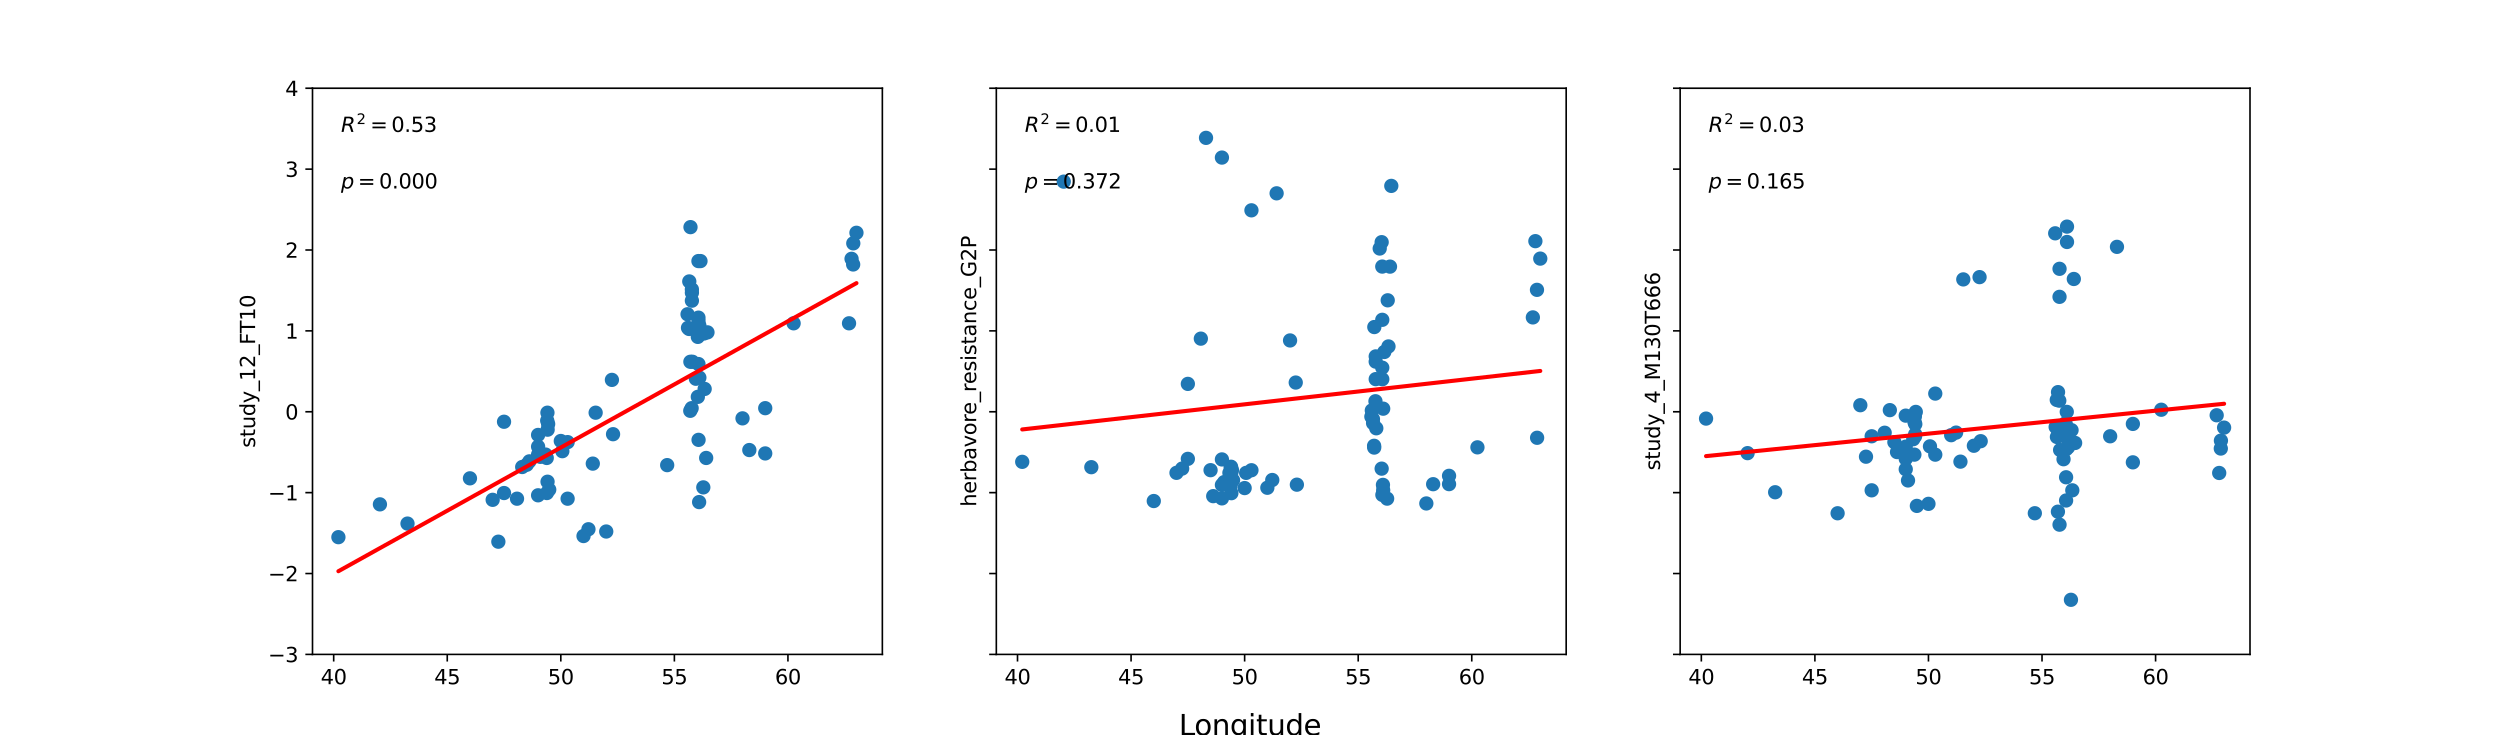 <?xml version="1.0" encoding="utf-8" standalone="no"?>
<!DOCTYPE svg PUBLIC "-//W3C//DTD SVG 1.1//EN"
  "http://www.w3.org/Graphics/SVG/1.1/DTD/svg11.dtd">
<svg xmlns:xlink="http://www.w3.org/1999/xlink" width="1224pt" height="360pt" viewBox="0 0 1224 360" xmlns="http://www.w3.org/2000/svg" version="1.1">
 <defs>
  <style type="text/css">*{stroke-linejoin: round; stroke-linecap: butt}</style>
 </defs>
 <g id="figure_1">
  <g id="patch_1">
   <path d="M 0 360 
L 1224 360 
L 1224 0 
L 0 0 
z
" style="fill: #ffffff"/>
  </g>
  <g id="axes_1">
   <g id="patch_2">
    <path d="M 153 320.4 
L 432 320.4 
L 432 43.2 
L 153 43.2 
z
" style="fill: #ffffff"/>
   </g>
   <g id="PathCollection_1">
    <defs>
     <path id="m0889c2a070" d="M 0 3 
C 0.796 3 1.559 2.684 2.121 2.121 
C 2.684 1.559 3 0.796 3 0 
C 3 -0.796 2.684 -1.559 2.121 -2.121 
C 1.559 -2.684 0.796 -3 0 -3 
C -0.796 -3 -1.559 -2.684 -2.121 -2.121 
C -2.684 -1.559 -3 -0.796 -3 0 
C -3 0.796 -2.684 1.559 -2.121 2.121 
C -1.559 2.684 -0.796 3 0 3 
z
" style="stroke: #1f77b4"/>
    </defs>
    <g clip-path="url(#p32111b3936)">
     <use xlink:href="#m0889c2a070" x="345" y="190.423" style="fill: #1f77b4; stroke: #1f77b4"/>
     <use xlink:href="#m0889c2a070" x="264.565" y="223.663" style="fill: #1f77b4; stroke: #1f77b4"/>
     <use xlink:href="#m0889c2a070" x="341.961" y="157.183" style="fill: #1f77b4; stroke: #1f77b4"/>
     <use xlink:href="#m0889c2a070" x="341.961" y="178.235" style="fill: #1f77b4; stroke: #1f77b4"/>
     <use xlink:href="#m0889c2a070" x="342.406" y="184.883" style="fill: #1f77b4; stroke: #1f77b4"/>
     <use xlink:href="#m0889c2a070" x="342.295" y="245.823" style="fill: #1f77b4; stroke: #1f77b4"/>
     <use xlink:href="#m0889c2a070" x="416.922" y="126.713" style="fill: #1f77b4; stroke: #1f77b4"/>
     <use xlink:href="#m0889c2a070" x="346.379" y="162.723" style="fill: #1f77b4; stroke: #1f77b4"/>
     <use xlink:href="#m0889c2a070" x="338.066" y="111.201" style="fill: #1f77b4; stroke: #1f77b4"/>
     <use xlink:href="#m0889c2a070" x="337.395" y="161.061" style="fill: #1f77b4; stroke: #1f77b4"/>
     <use xlink:href="#m0889c2a070" x="337.47" y="137.793" style="fill: #1f77b4; stroke: #1f77b4"/>
     <use xlink:href="#m0889c2a070" x="336.846" y="160.507" style="fill: #1f77b4; stroke: #1f77b4"/>
     <use xlink:href="#m0889c2a070" x="339.033" y="177.127" style="fill: #1f77b4; stroke: #1f77b4"/>
     <use xlink:href="#m0889c2a070" x="417.705" y="129.483" style="fill: #1f77b4; stroke: #1f77b4"/>
     <use xlink:href="#m0889c2a070" x="338.743" y="141.671" style="fill: #1f77b4; stroke: #1f77b4"/>
     <use xlink:href="#m0889c2a070" x="338.755" y="143.333" style="fill: #1f77b4; stroke: #1f77b4"/>
     <use xlink:href="#m0889c2a070" x="338.752" y="147.211" style="fill: #1f77b4; stroke: #1f77b4"/>
     <use xlink:href="#m0889c2a070" x="337.958" y="201.133" style="fill: #1f77b4; stroke: #1f77b4"/>
     <use xlink:href="#m0889c2a070" x="344.338" y="238.621" style="fill: #1f77b4; stroke: #1f77b4"/>
     <use xlink:href="#m0889c2a070" x="341.961" y="155.521" style="fill: #1f77b4; stroke: #1f77b4"/>
     <use xlink:href="#m0889c2a070" x="288.103" y="259.119" style="fill: #1f77b4; stroke: #1f77b4"/>
     <use xlink:href="#m0889c2a070" x="267.916" y="205.935" style="fill: #1f77b4; stroke: #1f77b4"/>
     <use xlink:href="#m0889c2a070" x="165.682" y="262.997" style="fill: #1f77b4; stroke: #1f77b4"/>
     <use xlink:href="#m0889c2a070" x="290.234" y="226.987" style="fill: #1f77b4; stroke: #1f77b4"/>
     <use xlink:href="#m0889c2a070" x="417.767" y="119.141" style="fill: #1f77b4; stroke: #1f77b4"/>
     <use xlink:href="#m0889c2a070" x="366.87" y="220.339" style="fill: #1f77b4; stroke: #1f77b4"/>
     <use xlink:href="#m0889c2a070" x="419.318" y="113.971" style="fill: #1f77b4; stroke: #1f77b4"/>
     <use xlink:href="#m0889c2a070" x="277.909" y="216.461" style="fill: #1f77b4; stroke: #1f77b4"/>
     <use xlink:href="#m0889c2a070" x="291.629" y="202.057" style="fill: #1f77b4; stroke: #1f77b4"/>
     <use xlink:href="#m0889c2a070" x="263.453" y="218.677" style="fill: #1f77b4; stroke: #1f77b4"/>
     <use xlink:href="#m0889c2a070" x="277.909" y="244.161" style="fill: #1f77b4; stroke: #1f77b4"/>
     <use xlink:href="#m0889c2a070" x="268.124" y="210.367" style="fill: #1f77b4; stroke: #1f77b4"/>
     <use xlink:href="#m0889c2a070" x="230.093" y="234.189" style="fill: #1f77b4; stroke: #1f77b4"/>
     <use xlink:href="#m0889c2a070" x="257.893" y="227.541" style="fill: #1f77b4; stroke: #1f77b4"/>
     <use xlink:href="#m0889c2a070" x="342.015" y="215.353" style="fill: #1f77b4; stroke: #1f77b4"/>
     <use xlink:href="#m0889c2a070" x="255.669" y="228.649" style="fill: #1f77b4; stroke: #1f77b4"/>
     <use xlink:href="#m0889c2a070" x="243.993" y="265.213" style="fill: #1f77b4; stroke: #1f77b4"/>
     <use xlink:href="#m0889c2a070" x="300.15" y="212.583" style="fill: #1f77b4; stroke: #1f77b4"/>
     <use xlink:href="#m0889c2a070" x="267.738" y="241.391" style="fill: #1f77b4; stroke: #1f77b4"/>
     <use xlink:href="#m0889c2a070" x="253.13" y="244.161" style="fill: #1f77b4; stroke: #1f77b4"/>
     <use xlink:href="#m0889c2a070" x="268.079" y="235.851" style="fill: #1f77b4; stroke: #1f77b4"/>
     <use xlink:href="#m0889c2a070" x="374.654" y="199.841" style="fill: #1f77b4; stroke: #1f77b4"/>
     <use xlink:href="#m0889c2a070" x="268.373" y="207.597" style="fill: #1f77b4; stroke: #1f77b4"/>
     <use xlink:href="#m0889c2a070" x="259.191" y="225.879" style="fill: #1f77b4; stroke: #1f77b4"/>
     <use xlink:href="#m0889c2a070" x="336.623" y="153.859" style="fill: #1f77b4; stroke: #1f77b4"/>
     <use xlink:href="#m0889c2a070" x="267.679" y="224.217" style="fill: #1f77b4; stroke: #1f77b4"/>
     <use xlink:href="#m0889c2a070" x="186.013" y="246.931" style="fill: #1f77b4; stroke: #1f77b4"/>
     <use xlink:href="#m0889c2a070" x="199.513" y="256.349" style="fill: #1f77b4; stroke: #1f77b4"/>
     <use xlink:href="#m0889c2a070" x="263.453" y="242.499" style="fill: #1f77b4; stroke: #1f77b4"/>
     <use xlink:href="#m0889c2a070" x="341.659" y="164.939" style="fill: #1f77b4; stroke: #1f77b4"/>
     <use xlink:href="#m0889c2a070" x="344.63" y="163.277" style="fill: #1f77b4; stroke: #1f77b4"/>
     <use xlink:href="#m0889c2a070" x="267.123" y="222.555" style="fill: #1f77b4; stroke: #1f77b4"/>
     <use xlink:href="#m0889c2a070" x="285.693" y="262.443" style="fill: #1f77b4; stroke: #1f77b4"/>
     <use xlink:href="#m0889c2a070" x="338.013" y="177.127" style="fill: #1f77b4; stroke: #1f77b4"/>
     <use xlink:href="#m0889c2a070" x="340.708" y="185.437" style="fill: #1f77b4; stroke: #1f77b4"/>
     <use xlink:href="#m0889c2a070" x="342.955" y="127.821" style="fill: #1f77b4; stroke: #1f77b4"/>
     <use xlink:href="#m0889c2a070" x="345.742" y="224.217" style="fill: #1f77b4; stroke: #1f77b4"/>
     <use xlink:href="#m0889c2a070" x="263.453" y="212.952" style="fill: #1f77b4; stroke: #1f77b4"/>
     <use xlink:href="#m0889c2a070" x="338.625" y="199.841" style="fill: #1f77b4; stroke: #1f77b4"/>
     <use xlink:href="#m0889c2a070" x="268.026" y="202.057" style="fill: #1f77b4; stroke: #1f77b4"/>
     <use xlink:href="#m0889c2a070" x="296.813" y="260.227" style="fill: #1f77b4; stroke: #1f77b4"/>
     <use xlink:href="#m0889c2a070" x="342.406" y="159.399" style="fill: #1f77b4; stroke: #1f77b4"/>
     <use xlink:href="#m0889c2a070" x="246.773" y="241.391" style="fill: #1f77b4; stroke: #1f77b4"/>
     <use xlink:href="#m0889c2a070" x="241.213" y="244.715" style="fill: #1f77b4; stroke: #1f77b4"/>
     <use xlink:href="#m0889c2a070" x="274.573" y="215.907" style="fill: #1f77b4; stroke: #1f77b4"/>
     <use xlink:href="#m0889c2a070" x="341.659" y="194.301" style="fill: #1f77b4; stroke: #1f77b4"/>
     <use xlink:href="#m0889c2a070" x="246.773" y="206.489" style="fill: #1f77b4; stroke: #1f77b4"/>
     <use xlink:href="#m0889c2a070" x="388.554" y="158.291" style="fill: #1f77b4; stroke: #1f77b4"/>
     <use xlink:href="#m0889c2a070" x="363.534" y="204.827" style="fill: #1f77b4; stroke: #1f77b4"/>
     <use xlink:href="#m0889c2a070" x="263.453" y="222.555" style="fill: #1f77b4; stroke: #1f77b4"/>
     <use xlink:href="#m0889c2a070" x="415.687" y="158.291" style="fill: #1f77b4; stroke: #1f77b4"/>
     <use xlink:href="#m0889c2a070" x="268.902" y="239.729" style="fill: #1f77b4; stroke: #1f77b4"/>
     <use xlink:href="#m0889c2a070" x="374.654" y="222.001" style="fill: #1f77b4; stroke: #1f77b4"/>
     <use xlink:href="#m0889c2a070" x="275.315" y="220.893" style="fill: #1f77b4; stroke: #1f77b4"/>
     <use xlink:href="#m0889c2a070" x="341.961" y="127.821" style="fill: #1f77b4; stroke: #1f77b4"/>
     <use xlink:href="#m0889c2a070" x="299.594" y="185.991" style="fill: #1f77b4; stroke: #1f77b4"/>
     <use xlink:href="#m0889c2a070" x="326.652" y="227.725" style="fill: #1f77b4; stroke: #1f77b4"/>
    </g>
   </g>
   <g id="matplotlib.axis_1">
    <g id="xtick_1">
     <g id="line2d_1">
      <defs>
       <path id="m7087c271de" d="M 0 0 
L 0 3.5 
" style="stroke: #000000; stroke-width: 0.8"/>
      </defs>
      <g>
       <use xlink:href="#m7087c271de" x="163.372" y="320.4" style="stroke: #000000; stroke-width: 0.8"/>
      </g>
     </g>
     <g id="text_1">
      <!-- 40 -->
      <g transform="translate(157.01 334.998) scale(0.1 -0.1)">
       <defs>
        <path id="DejaVuSans-34" d="M 2419 4116 
L 825 1625 
L 2419 1625 
L 2419 4116 
z
M 2253 4666 
L 3047 4666 
L 3047 1625 
L 3713 1625 
L 3713 1100 
L 3047 1100 
L 3047 0 
L 2419 0 
L 2419 1100 
L 313 1100 
L 313 1709 
L 2253 4666 
z
" transform="scale(0.016)"/>
        <path id="DejaVuSans-30" d="M 2034 4250 
Q 1547 4250 1301 3770 
Q 1056 3291 1056 2328 
Q 1056 1369 1301 889 
Q 1547 409 2034 409 
Q 2525 409 2770 889 
Q 3016 1369 3016 2328 
Q 3016 3291 2770 3770 
Q 2525 4250 2034 4250 
z
M 2034 4750 
Q 2819 4750 3233 4129 
Q 3647 3509 3647 2328 
Q 3647 1150 3233 529 
Q 2819 -91 2034 -91 
Q 1250 -91 836 529 
Q 422 1150 422 2328 
Q 422 3509 836 4129 
Q 1250 4750 2034 4750 
z
" transform="scale(0.016)"/>
       </defs>
       <use xlink:href="#DejaVuSans-34"/>
       <use xlink:href="#DejaVuSans-30" x="63.623"/>
      </g>
     </g>
    </g>
    <g id="xtick_2">
     <g id="line2d_2">
      <g>
       <use xlink:href="#m7087c271de" x="218.973" y="320.4" style="stroke: #000000; stroke-width: 0.8"/>
      </g>
     </g>
     <g id="text_2">
      <!-- 45 -->
      <g transform="translate(212.61 334.998) scale(0.1 -0.1)">
       <defs>
        <path id="DejaVuSans-35" d="M 691 4666 
L 3169 4666 
L 3169 4134 
L 1269 4134 
L 1269 2991 
Q 1406 3038 1543 3061 
Q 1681 3084 1819 3084 
Q 2600 3084 3056 2656 
Q 3513 2228 3513 1497 
Q 3513 744 3044 326 
Q 2575 -91 1722 -91 
Q 1428 -91 1123 -41 
Q 819 9 494 109 
L 494 744 
Q 775 591 1075 516 
Q 1375 441 1709 441 
Q 2250 441 2565 725 
Q 2881 1009 2881 1497 
Q 2881 1984 2565 2268 
Q 2250 2553 1709 2553 
Q 1456 2553 1204 2497 
Q 953 2441 691 2322 
L 691 4666 
z
" transform="scale(0.016)"/>
       </defs>
       <use xlink:href="#DejaVuSans-34"/>
       <use xlink:href="#DejaVuSans-35" x="63.623"/>
      </g>
     </g>
    </g>
    <g id="xtick_3">
     <g id="line2d_3">
      <g>
       <use xlink:href="#m7087c271de" x="274.573" y="320.4" style="stroke: #000000; stroke-width: 0.8"/>
      </g>
     </g>
     <g id="text_3">
      <!-- 50 -->
      <g transform="translate(268.211 334.998) scale(0.1 -0.1)">
       <use xlink:href="#DejaVuSans-35"/>
       <use xlink:href="#DejaVuSans-30" x="63.623"/>
      </g>
     </g>
    </g>
    <g id="xtick_4">
     <g id="line2d_4">
      <g>
       <use xlink:href="#m7087c271de" x="330.174" y="320.4" style="stroke: #000000; stroke-width: 0.8"/>
      </g>
     </g>
     <g id="text_4">
      <!-- 55 -->
      <g transform="translate(323.811 334.998) scale(0.1 -0.1)">
       <use xlink:href="#DejaVuSans-35"/>
       <use xlink:href="#DejaVuSans-35" x="63.623"/>
      </g>
     </g>
    </g>
    <g id="xtick_5">
     <g id="line2d_5">
      <g>
       <use xlink:href="#m7087c271de" x="385.774" y="320.4" style="stroke: #000000; stroke-width: 0.8"/>
      </g>
     </g>
     <g id="text_5">
      <!-- 60 -->
      <g transform="translate(379.412 334.998) scale(0.1 -0.1)">
       <defs>
        <path id="DejaVuSans-36" d="M 2113 2584 
Q 1688 2584 1439 2293 
Q 1191 2003 1191 1497 
Q 1191 994 1439 701 
Q 1688 409 2113 409 
Q 2538 409 2786 701 
Q 3034 994 3034 1497 
Q 3034 2003 2786 2293 
Q 2538 2584 2113 2584 
z
M 3366 4563 
L 3366 3988 
Q 3128 4100 2886 4159 
Q 2644 4219 2406 4219 
Q 1781 4219 1451 3797 
Q 1122 3375 1075 2522 
Q 1259 2794 1537 2939 
Q 1816 3084 2150 3084 
Q 2853 3084 3261 2657 
Q 3669 2231 3669 1497 
Q 3669 778 3244 343 
Q 2819 -91 2113 -91 
Q 1303 -91 875 529 
Q 447 1150 447 2328 
Q 447 3434 972 4092 
Q 1497 4750 2381 4750 
Q 2619 4750 2861 4703 
Q 3103 4656 3366 4563 
z
" transform="scale(0.016)"/>
       </defs>
       <use xlink:href="#DejaVuSans-36"/>
       <use xlink:href="#DejaVuSans-30" x="63.623"/>
      </g>
     </g>
    </g>
   </g>
   <g id="matplotlib.axis_2">
    <g id="ytick_1">
     <g id="line2d_6">
      <defs>
       <path id="m041d18ccb8" d="M 0 0 
L -3.5 0 
" style="stroke: #000000; stroke-width: 0.8"/>
      </defs>
      <g>
       <use xlink:href="#m041d18ccb8" x="153" y="320.4" style="stroke: #000000; stroke-width: 0.8"/>
      </g>
     </g>
     <g id="text_6">
      <!-- −3 -->
      <g transform="translate(131.258 324.199) scale(0.1 -0.1)">
       <defs>
        <path id="DejaVuSans-2212" d="M 678 2272 
L 4684 2272 
L 4684 1741 
L 678 1741 
L 678 2272 
z
" transform="scale(0.016)"/>
        <path id="DejaVuSans-33" d="M 2597 2516 
Q 3050 2419 3304 2112 
Q 3559 1806 3559 1356 
Q 3559 666 3084 287 
Q 2609 -91 1734 -91 
Q 1441 -91 1130 -33 
Q 819 25 488 141 
L 488 750 
Q 750 597 1062 519 
Q 1375 441 1716 441 
Q 2309 441 2620 675 
Q 2931 909 2931 1356 
Q 2931 1769 2642 2001 
Q 2353 2234 1838 2234 
L 1294 2234 
L 1294 2753 
L 1863 2753 
Q 2328 2753 2575 2939 
Q 2822 3125 2822 3475 
Q 2822 3834 2567 4026 
Q 2313 4219 1838 4219 
Q 1578 4219 1281 4162 
Q 984 4106 628 3988 
L 628 4550 
Q 988 4650 1302 4700 
Q 1616 4750 1894 4750 
Q 2613 4750 3031 4423 
Q 3450 4097 3450 3541 
Q 3450 3153 3228 2886 
Q 3006 2619 2597 2516 
z
" transform="scale(0.016)"/>
       </defs>
       <use xlink:href="#DejaVuSans-2212"/>
       <use xlink:href="#DejaVuSans-33" x="83.789"/>
      </g>
     </g>
    </g>
    <g id="ytick_2">
     <g id="line2d_7">
      <g>
       <use xlink:href="#m041d18ccb8" x="153" y="280.8" style="stroke: #000000; stroke-width: 0.8"/>
      </g>
     </g>
     <g id="text_7">
      <!-- −2 -->
      <g transform="translate(131.258 284.599) scale(0.1 -0.1)">
       <defs>
        <path id="DejaVuSans-32" d="M 1228 531 
L 3431 531 
L 3431 0 
L 469 0 
L 469 531 
Q 828 903 1448 1529 
Q 2069 2156 2228 2338 
Q 2531 2678 2651 2914 
Q 2772 3150 2772 3378 
Q 2772 3750 2511 3984 
Q 2250 4219 1831 4219 
Q 1534 4219 1204 4116 
Q 875 4013 500 3803 
L 500 4441 
Q 881 4594 1212 4672 
Q 1544 4750 1819 4750 
Q 2544 4750 2975 4387 
Q 3406 4025 3406 3419 
Q 3406 3131 3298 2873 
Q 3191 2616 2906 2266 
Q 2828 2175 2409 1742 
Q 1991 1309 1228 531 
z
" transform="scale(0.016)"/>
       </defs>
       <use xlink:href="#DejaVuSans-2212"/>
       <use xlink:href="#DejaVuSans-32" x="83.789"/>
      </g>
     </g>
    </g>
    <g id="ytick_3">
     <g id="line2d_8">
      <g>
       <use xlink:href="#m041d18ccb8" x="153" y="241.2" style="stroke: #000000; stroke-width: 0.8"/>
      </g>
     </g>
     <g id="text_8">
      <!-- −1 -->
      <g transform="translate(131.258 244.999) scale(0.1 -0.1)">
       <defs>
        <path id="DejaVuSans-31" d="M 794 531 
L 1825 531 
L 1825 4091 
L 703 3866 
L 703 4441 
L 1819 4666 
L 2450 4666 
L 2450 531 
L 3481 531 
L 3481 0 
L 794 0 
L 794 531 
z
" transform="scale(0.016)"/>
       </defs>
       <use xlink:href="#DejaVuSans-2212"/>
       <use xlink:href="#DejaVuSans-31" x="83.789"/>
      </g>
     </g>
    </g>
    <g id="ytick_4">
     <g id="line2d_9">
      <g>
       <use xlink:href="#m041d18ccb8" x="153" y="201.6" style="stroke: #000000; stroke-width: 0.8"/>
      </g>
     </g>
     <g id="text_9">
      <!-- 0 -->
      <g transform="translate(139.637 205.399) scale(0.1 -0.1)">
       <use xlink:href="#DejaVuSans-30"/>
      </g>
     </g>
    </g>
    <g id="ytick_5">
     <g id="line2d_10">
      <g>
       <use xlink:href="#m041d18ccb8" x="153" y="162" style="stroke: #000000; stroke-width: 0.8"/>
      </g>
     </g>
     <g id="text_10">
      <!-- 1 -->
      <g transform="translate(139.637 165.799) scale(0.1 -0.1)">
       <use xlink:href="#DejaVuSans-31"/>
      </g>
     </g>
    </g>
    <g id="ytick_6">
     <g id="line2d_11">
      <g>
       <use xlink:href="#m041d18ccb8" x="153" y="122.4" style="stroke: #000000; stroke-width: 0.8"/>
      </g>
     </g>
     <g id="text_11">
      <!-- 2 -->
      <g transform="translate(139.637 126.199) scale(0.1 -0.1)">
       <use xlink:href="#DejaVuSans-32"/>
      </g>
     </g>
    </g>
    <g id="ytick_7">
     <g id="line2d_12">
      <g>
       <use xlink:href="#m041d18ccb8" x="153" y="82.8" style="stroke: #000000; stroke-width: 0.8"/>
      </g>
     </g>
     <g id="text_12">
      <!-- 3 -->
      <g transform="translate(139.637 86.599) scale(0.1 -0.1)">
       <use xlink:href="#DejaVuSans-33"/>
      </g>
     </g>
    </g>
    <g id="ytick_8">
     <g id="line2d_13">
      <g>
       <use xlink:href="#m041d18ccb8" x="153" y="43.2" style="stroke: #000000; stroke-width: 0.8"/>
      </g>
     </g>
     <g id="text_13">
      <!-- 4 -->
      <g transform="translate(139.637 46.999) scale(0.1 -0.1)">
       <use xlink:href="#DejaVuSans-34"/>
      </g>
     </g>
    </g>
    <g id="text_14">
     <!-- study_12_FT10 -->
     <g transform="translate(124.9 219.234) rotate(-90) scale(0.1 -0.1)">
      <defs>
       <path id="DejaVuSans-73" d="M 2834 3397 
L 2834 2853 
Q 2591 2978 2328 3040 
Q 2066 3103 1784 3103 
Q 1356 3103 1142 2972 
Q 928 2841 928 2578 
Q 928 2378 1081 2264 
Q 1234 2150 1697 2047 
L 1894 2003 
Q 2506 1872 2764 1633 
Q 3022 1394 3022 966 
Q 3022 478 2636 193 
Q 2250 -91 1575 -91 
Q 1294 -91 989 -36 
Q 684 19 347 128 
L 347 722 
Q 666 556 975 473 
Q 1284 391 1588 391 
Q 1994 391 2212 530 
Q 2431 669 2431 922 
Q 2431 1156 2273 1281 
Q 2116 1406 1581 1522 
L 1381 1569 
Q 847 1681 609 1914 
Q 372 2147 372 2553 
Q 372 3047 722 3315 
Q 1072 3584 1716 3584 
Q 2034 3584 2315 3537 
Q 2597 3491 2834 3397 
z
" transform="scale(0.016)"/>
       <path id="DejaVuSans-74" d="M 1172 4494 
L 1172 3500 
L 2356 3500 
L 2356 3053 
L 1172 3053 
L 1172 1153 
Q 1172 725 1289 603 
Q 1406 481 1766 481 
L 2356 481 
L 2356 0 
L 1766 0 
Q 1100 0 847 248 
Q 594 497 594 1153 
L 594 3053 
L 172 3053 
L 172 3500 
L 594 3500 
L 594 4494 
L 1172 4494 
z
" transform="scale(0.016)"/>
       <path id="DejaVuSans-75" d="M 544 1381 
L 544 3500 
L 1119 3500 
L 1119 1403 
Q 1119 906 1312 657 
Q 1506 409 1894 409 
Q 2359 409 2629 706 
Q 2900 1003 2900 1516 
L 2900 3500 
L 3475 3500 
L 3475 0 
L 2900 0 
L 2900 538 
Q 2691 219 2414 64 
Q 2138 -91 1772 -91 
Q 1169 -91 856 284 
Q 544 659 544 1381 
z
M 1991 3584 
L 1991 3584 
z
" transform="scale(0.016)"/>
       <path id="DejaVuSans-64" d="M 2906 2969 
L 2906 4863 
L 3481 4863 
L 3481 0 
L 2906 0 
L 2906 525 
Q 2725 213 2448 61 
Q 2172 -91 1784 -91 
Q 1150 -91 751 415 
Q 353 922 353 1747 
Q 353 2572 751 3078 
Q 1150 3584 1784 3584 
Q 2172 3584 2448 3432 
Q 2725 3281 2906 2969 
z
M 947 1747 
Q 947 1113 1208 752 
Q 1469 391 1925 391 
Q 2381 391 2643 752 
Q 2906 1113 2906 1747 
Q 2906 2381 2643 2742 
Q 2381 3103 1925 3103 
Q 1469 3103 1208 2742 
Q 947 2381 947 1747 
z
" transform="scale(0.016)"/>
       <path id="DejaVuSans-79" d="M 2059 -325 
Q 1816 -950 1584 -1140 
Q 1353 -1331 966 -1331 
L 506 -1331 
L 506 -850 
L 844 -850 
Q 1081 -850 1212 -737 
Q 1344 -625 1503 -206 
L 1606 56 
L 191 3500 
L 800 3500 
L 1894 763 
L 2988 3500 
L 3597 3500 
L 2059 -325 
z
" transform="scale(0.016)"/>
       <path id="DejaVuSans-5f" d="M 3263 -1063 
L 3263 -1509 
L -63 -1509 
L -63 -1063 
L 3263 -1063 
z
" transform="scale(0.016)"/>
       <path id="DejaVuSans-46" d="M 628 4666 
L 3309 4666 
L 3309 4134 
L 1259 4134 
L 1259 2759 
L 3109 2759 
L 3109 2228 
L 1259 2228 
L 1259 0 
L 628 0 
L 628 4666 
z
" transform="scale(0.016)"/>
       <path id="DejaVuSans-54" d="M -19 4666 
L 3928 4666 
L 3928 4134 
L 2272 4134 
L 2272 0 
L 1638 0 
L 1638 4134 
L -19 4134 
L -19 4666 
z
" transform="scale(0.016)"/>
      </defs>
      <use xlink:href="#DejaVuSans-73"/>
      <use xlink:href="#DejaVuSans-74" x="52.1"/>
      <use xlink:href="#DejaVuSans-75" x="91.309"/>
      <use xlink:href="#DejaVuSans-64" x="154.688"/>
      <use xlink:href="#DejaVuSans-79" x="218.164"/>
      <use xlink:href="#DejaVuSans-5f" x="277.344"/>
      <use xlink:href="#DejaVuSans-31" x="327.344"/>
      <use xlink:href="#DejaVuSans-32" x="390.967"/>
      <use xlink:href="#DejaVuSans-5f" x="454.59"/>
      <use xlink:href="#DejaVuSans-46" x="504.59"/>
      <use xlink:href="#DejaVuSans-54" x="560.359"/>
      <use xlink:href="#DejaVuSans-31" x="621.443"/>
      <use xlink:href="#DejaVuSans-30" x="685.066"/>
     </g>
    </g>
   </g>
   <g id="line2d_14">
    <path d="M 345 179.948 
L 264.565 224.678 
L 341.961 181.638 
L 341.961 181.638 
L 342.406 181.391 
L 342.295 181.453 
L 416.922 139.954 
L 346.379 179.182 
L 338.066 183.805 
L 337.395 184.178 
L 337.47 184.136 
L 336.846 184.483 
L 339.033 183.267 
L 417.705 139.518 
L 338.743 183.428 
L 338.755 183.421 
L 338.752 183.423 
L 337.958 183.865 
L 344.338 180.317 
L 341.961 181.638 
L 288.103 211.588 
L 267.916 222.814 
L 165.682 279.666 
L 290.234 210.404 
L 417.767 139.484 
L 366.87 167.787 
L 419.318 138.621 
L 277.909 217.257 
L 291.629 209.627 
L 263.453 225.296 
L 277.909 217.257 
L 268.124 222.699 
L 230.093 243.847 
L 257.893 228.388 
L 342.015 181.609 
L 255.669 229.625 
L 243.993 236.118 
L 300.15 204.889 
L 267.738 222.913 
L 253.13 231.036 
L 268.079 222.723 
L 374.654 163.458 
L 268.373 222.56 
L 259.191 227.666 
L 336.623 184.607 
L 267.679 222.946 
L 186.013 268.36 
L 199.513 260.853 
L 263.453 225.296 
L 341.659 181.807 
L 344.63 180.154 
L 267.123 223.255 
L 285.693 212.928 
L 338.013 183.834 
L 340.708 182.335 
L 342.955 181.086 
L 345.742 179.536 
L 263.453 225.296 
L 338.625 183.494 
L 268.026 222.753 
L 296.813 206.745 
L 342.406 181.391 
L 246.773 234.572 
L 241.213 237.664 
L 274.573 219.112 
L 341.659 181.807 
L 246.773 234.572 
L 388.554 155.728 
L 363.534 169.642 
L 263.453 225.296 
L 415.687 140.64 
L 268.902 222.266 
L 374.654 163.458 
L 275.315 218.7 
L 341.961 181.638 
L 299.594 205.199 
L 326.652 190.152 
" clip-path="url(#p32111b3936)" style="fill: none; stroke: #ff0000; stroke-width: 2; stroke-linecap: square"/>
   </g>
   <g id="patch_3">
    <path d="M 153 320.4 
L 153 43.2 
" style="fill: none; stroke: #000000; stroke-width: 0.8; stroke-linejoin: miter; stroke-linecap: square"/>
   </g>
   <g id="patch_4">
    <path d="M 432 320.4 
L 432 43.2 
" style="fill: none; stroke: #000000; stroke-width: 0.8; stroke-linejoin: miter; stroke-linecap: square"/>
   </g>
   <g id="patch_5">
    <path d="M 153 320.4 
L 432 320.4 
" style="fill: none; stroke: #000000; stroke-width: 0.8; stroke-linejoin: miter; stroke-linecap: square"/>
   </g>
   <g id="patch_6">
    <path d="M 153 43.2 
L 432 43.2 
" style="fill: none; stroke: #000000; stroke-width: 0.8; stroke-linejoin: miter; stroke-linecap: square"/>
   </g>
   <g id="text_15">
    <!-- $R^2 = 0.53$ -->
    <g transform="translate(166.95 64.658) scale(0.1 -0.1)">
     <defs>
      <path id="DejaVuSans-Oblique-52" d="M 1613 4147 
L 1294 2491 
L 2106 2491 
Q 2584 2491 2879 2755 
Q 3175 3019 3175 3444 
Q 3175 3784 2976 3965 
Q 2778 4147 2406 4147 
L 1613 4147 
z
M 2772 2241 
Q 2972 2194 3105 2009 
Q 3238 1825 3413 1275 
L 3809 0 
L 3144 0 
L 2778 1197 
Q 2638 1659 2453 1815 
Q 2269 1972 1888 1972 
L 1191 1972 
L 806 0 
L 172 0 
L 1081 4666 
L 2503 4666 
Q 3150 4666 3495 4373 
Q 3841 4081 3841 3531 
Q 3841 3044 3547 2687 
Q 3253 2331 2772 2241 
z
" transform="scale(0.016)"/>
      <path id="DejaVuSans-3d" d="M 678 2906 
L 4684 2906 
L 4684 2381 
L 678 2381 
L 678 2906 
z
M 678 1631 
L 4684 1631 
L 4684 1100 
L 678 1100 
L 678 1631 
z
" transform="scale(0.016)"/>
      <path id="DejaVuSans-2e" d="M 684 794 
L 1344 794 
L 1344 0 
L 684 0 
L 684 794 
z
" transform="scale(0.016)"/>
     </defs>
     <use xlink:href="#DejaVuSans-Oblique-52" transform="translate(0 0.766)"/>
     <use xlink:href="#DejaVuSans-32" transform="translate(76.499 39.047) scale(0.7)"/>
     <use xlink:href="#DejaVuSans-3d" transform="translate(143.252 0.766)"/>
     <use xlink:href="#DejaVuSans-30" transform="translate(246.524 0.766)"/>
     <use xlink:href="#DejaVuSans-2e" transform="translate(310.147 0.766)"/>
     <use xlink:href="#DejaVuSans-35" transform="translate(341.934 0.766)"/>
     <use xlink:href="#DejaVuSans-33" transform="translate(405.557 0.766)"/>
    </g>
   </g>
   <g id="text_16">
    <!-- $p = 0.000$ -->
    <g transform="translate(166.95 92.358) scale(0.1 -0.1)">
     <defs>
      <path id="DejaVuSans-Oblique-70" d="M 3175 2156 
Q 3175 2616 2975 2859 
Q 2775 3103 2400 3103 
Q 2144 3103 1911 2972 
Q 1678 2841 1497 2591 
Q 1319 2344 1212 1994 
Q 1106 1644 1106 1300 
Q 1106 863 1306 627 
Q 1506 391 1875 391 
Q 2147 391 2380 519 
Q 2613 647 2778 891 
Q 2956 1147 3065 1494 
Q 3175 1841 3175 2156 
z
M 1394 2969 
Q 1625 3272 1939 3428 
Q 2253 3584 2638 3584 
Q 3175 3584 3472 3232 
Q 3769 2881 3769 2247 
Q 3769 1728 3584 1258 
Q 3400 788 3053 416 
Q 2822 169 2531 39 
Q 2241 -91 1919 -91 
Q 1547 -91 1294 64 
Q 1041 219 916 525 
L 556 -1331 
L -19 -1331 
L 922 3500 
L 1497 3500 
L 1394 2969 
z
" transform="scale(0.016)"/>
     </defs>
     <use xlink:href="#DejaVuSans-Oblique-70" transform="translate(0 0.781)"/>
     <use xlink:href="#DejaVuSans-3d" transform="translate(82.959 0.781)"/>
     <use xlink:href="#DejaVuSans-30" transform="translate(186.23 0.781)"/>
     <use xlink:href="#DejaVuSans-2e" transform="translate(249.854 0.781)"/>
     <use xlink:href="#DejaVuSans-30" transform="translate(281.641 0.781)"/>
     <use xlink:href="#DejaVuSans-30" transform="translate(345.264 0.781)"/>
     <use xlink:href="#DejaVuSans-30" transform="translate(408.887 0.781)"/>
    </g>
   </g>
  </g>
  <g id="axes_2">
   <g id="patch_7">
    <path d="M 487.8 320.4 
L 766.8 320.4 
L 766.8 43.2 
L 487.8 43.2 
z
" style="fill: #ffffff"/>
   </g>
   <g id="PathCollection_2">
    <g clip-path="url(#p1416ca3909)">
     <use xlink:href="#m0889c2a070" x="679.8" y="169.617" style="fill: #1f77b4; stroke: #1f77b4"/>
     <use xlink:href="#m0889c2a070" x="599.365" y="236.036" style="fill: #1f77b4; stroke: #1f77b4"/>
     <use xlink:href="#m0889c2a070" x="676.761" y="180.02" style="fill: #1f77b4; stroke: #1f77b4"/>
     <use xlink:href="#m0889c2a070" x="676.761" y="156.581" style="fill: #1f77b4; stroke: #1f77b4"/>
     <use xlink:href="#m0889c2a070" x="677.206" y="239.999" style="fill: #1f77b4; stroke: #1f77b4"/>
     <use xlink:href="#m0889c2a070" x="677.095" y="237.398" style="fill: #1f77b4; stroke: #1f77b4"/>
     <use xlink:href="#m0889c2a070" x="751.722" y="118.072" style="fill: #1f77b4; stroke: #1f77b4"/>
     <use xlink:href="#m0889c2a070" x="681.179" y="91.012" style="fill: #1f77b4; stroke: #1f77b4"/>
     <use xlink:href="#m0889c2a070" x="672.866" y="160.122" style="fill: #1f77b4; stroke: #1f77b4"/>
     <use xlink:href="#m0889c2a070" x="672.195" y="205.179" style="fill: #1f77b4; stroke: #1f77b4"/>
     <use xlink:href="#m0889c2a070" x="672.27" y="207.179" style="fill: #1f77b4; stroke: #1f77b4"/>
     <use xlink:href="#m0889c2a070" x="671.646" y="200.962" style="fill: #1f77b4; stroke: #1f77b4"/>
     <use xlink:href="#m0889c2a070" x="673.833" y="209.684" style="fill: #1f77b4; stroke: #1f77b4"/>
     <use xlink:href="#m0889c2a070" x="752.505" y="141.907" style="fill: #1f77b4; stroke: #1f77b4"/>
     <use xlink:href="#m0889c2a070" x="673.543" y="177.05" style="fill: #1f77b4; stroke: #1f77b4"/>
     <use xlink:href="#m0889c2a070" x="673.555" y="185.624" style="fill: #1f77b4; stroke: #1f77b4"/>
     <use xlink:href="#m0889c2a070" x="673.552" y="174.5" style="fill: #1f77b4; stroke: #1f77b4"/>
     <use xlink:href="#m0889c2a070" x="672.758" y="218.263" style="fill: #1f77b4; stroke: #1f77b4"/>
     <use xlink:href="#m0889c2a070" x="679.138" y="244.129" style="fill: #1f77b4; stroke: #1f77b4"/>
     <use xlink:href="#m0889c2a070" x="676.761" y="130.516" style="fill: #1f77b4; stroke: #1f77b4"/>
     <use xlink:href="#m0889c2a070" x="622.903" y="235.007" style="fill: #1f77b4; stroke: #1f77b4"/>
     <use xlink:href="#m0889c2a070" x="602.716" y="228.524" style="fill: #1f77b4; stroke: #1f77b4"/>
     <use xlink:href="#m0889c2a070" x="500.482" y="226.117" style="fill: #1f77b4; stroke: #1f77b4"/>
     <use xlink:href="#m0889c2a070" x="625.034" y="94.65" style="fill: #1f77b4; stroke: #1f77b4"/>
     <use xlink:href="#m0889c2a070" x="752.567" y="214.336" style="fill: #1f77b4; stroke: #1f77b4"/>
     <use xlink:href="#m0889c2a070" x="701.67" y="237.059" style="fill: #1f77b4; stroke: #1f77b4"/>
     <use xlink:href="#m0889c2a070" x="754.118" y="126.615" style="fill: #1f77b4; stroke: #1f77b4"/>
     <use xlink:href="#m0889c2a070" x="612.709" y="102.974" style="fill: #1f77b4; stroke: #1f77b4"/>
     <use xlink:href="#m0889c2a070" x="626.429" y="21.481" style="fill: #1f77b4; stroke: #1f77b4"/>
     <use xlink:href="#m0889c2a070" x="598.253" y="77.147" style="fill: #1f77b4; stroke: #1f77b4"/>
     <use xlink:href="#m0889c2a070" x="612.709" y="230.227" style="fill: #1f77b4; stroke: #1f77b4"/>
     <use xlink:href="#m0889c2a070" x="602.924" y="30.374" style="fill: #1f77b4; stroke: #1f77b4"/>
     <use xlink:href="#m0889c2a070" x="564.893" y="245.305" style="fill: #1f77b4; stroke: #1f77b4"/>
     <use xlink:href="#m0889c2a070" x="592.693" y="230.198" style="fill: #1f77b4; stroke: #1f77b4"/>
     <use xlink:href="#m0889c2a070" x="676.815" y="242.297" style="fill: #1f77b4; stroke: #1f77b4"/>
     <use xlink:href="#m0889c2a070" x="590.469" y="67.498" style="fill: #1f77b4; stroke: #1f77b4"/>
     <use xlink:href="#m0889c2a070" x="578.793" y="229.403" style="fill: #1f77b4; stroke: #1f77b4"/>
     <use xlink:href="#m0889c2a070" x="634.95" y="237.295" style="fill: #1f77b4; stroke: #1f77b4"/>
     <use xlink:href="#m0889c2a070" x="602.538" y="228.777" style="fill: #1f77b4; stroke: #1f77b4"/>
     <use xlink:href="#m0889c2a070" x="587.93" y="165.799" style="fill: #1f77b4; stroke: #1f77b4"/>
     <use xlink:href="#m0889c2a070" x="602.879" y="241.46" style="fill: #1f77b4; stroke: #1f77b4"/>
     <use xlink:href="#m0889c2a070" x="709.454" y="232.968" style="fill: #1f77b4; stroke: #1f77b4"/>
     <use xlink:href="#m0889c2a070" x="603.173" y="230.132" style="fill: #1f77b4; stroke: #1f77b4"/>
     <use xlink:href="#m0889c2a070" x="593.991" y="242.915" style="fill: #1f77b4; stroke: #1f77b4"/>
     <use xlink:href="#m0889c2a070" x="671.423" y="203.984" style="fill: #1f77b4; stroke: #1f77b4"/>
     <use xlink:href="#m0889c2a070" x="602.479" y="237.853" style="fill: #1f77b4; stroke: #1f77b4"/>
     <use xlink:href="#m0889c2a070" x="520.813" y="88.929" style="fill: #1f77b4; stroke: #1f77b4"/>
     <use xlink:href="#m0889c2a070" x="534.313" y="228.73" style="fill: #1f77b4; stroke: #1f77b4"/>
     <use xlink:href="#m0889c2a070" x="598.253" y="224.936" style="fill: #1f77b4; stroke: #1f77b4"/>
     <use xlink:href="#m0889c2a070" x="676.459" y="229.448" style="fill: #1f77b4; stroke: #1f77b4"/>
     <use xlink:href="#m0889c2a070" x="679.43" y="147.031" style="fill: #1f77b4; stroke: #1f77b4"/>
     <use xlink:href="#m0889c2a070" x="601.923" y="231.514" style="fill: #1f77b4; stroke: #1f77b4"/>
     <use xlink:href="#m0889c2a070" x="620.493" y="238.806" style="fill: #1f77b4; stroke: #1f77b4"/>
     <use xlink:href="#m0889c2a070" x="672.813" y="219.127" style="fill: #1f77b4; stroke: #1f77b4"/>
     <use xlink:href="#m0889c2a070" x="675.508" y="121.672" style="fill: #1f77b4; stroke: #1f77b4"/>
     <use xlink:href="#m0889c2a070" x="677.755" y="172.329" style="fill: #1f77b4; stroke: #1f77b4"/>
     <use xlink:href="#m0889c2a070" x="680.542" y="130.539" style="fill: #1f77b4; stroke: #1f77b4"/>
     <use xlink:href="#m0889c2a070" x="598.253" y="237.444" style="fill: #1f77b4; stroke: #1f77b4"/>
     <use xlink:href="#m0889c2a070" x="673.425" y="196.448" style="fill: #1f77b4; stroke: #1f77b4"/>
     <use xlink:href="#m0889c2a070" x="602.826" y="231.561" style="fill: #1f77b4; stroke: #1f77b4"/>
     <use xlink:href="#m0889c2a070" x="631.613" y="166.683" style="fill: #1f77b4; stroke: #1f77b4"/>
     <use xlink:href="#m0889c2a070" x="677.206" y="200.087" style="fill: #1f77b4; stroke: #1f77b4"/>
     <use xlink:href="#m0889c2a070" x="581.573" y="187.953" style="fill: #1f77b4; stroke: #1f77b4"/>
     <use xlink:href="#m0889c2a070" x="576.013" y="231.5" style="fill: #1f77b4; stroke: #1f77b4"/>
     <use xlink:href="#m0889c2a070" x="609.373" y="238.96" style="fill: #1f77b4; stroke: #1f77b4"/>
     <use xlink:href="#m0889c2a070" x="676.459" y="118.568" style="fill: #1f77b4; stroke: #1f77b4"/>
     <use xlink:href="#m0889c2a070" x="581.573" y="224.662" style="fill: #1f77b4; stroke: #1f77b4"/>
     <use xlink:href="#m0889c2a070" x="723.354" y="219.018" style="fill: #1f77b4; stroke: #1f77b4"/>
     <use xlink:href="#m0889c2a070" x="698.334" y="246.492" style="fill: #1f77b4; stroke: #1f77b4"/>
     <use xlink:href="#m0889c2a070" x="598.253" y="244.001" style="fill: #1f77b4; stroke: #1f77b4"/>
     <use xlink:href="#m0889c2a070" x="750.487" y="155.4" style="fill: #1f77b4; stroke: #1f77b4"/>
     <use xlink:href="#m0889c2a070" x="603.702" y="235.108" style="fill: #1f77b4; stroke: #1f77b4"/>
     <use xlink:href="#m0889c2a070" x="709.454" y="237.027" style="fill: #1f77b4; stroke: #1f77b4"/>
     <use xlink:href="#m0889c2a070" x="610.115" y="231.52" style="fill: #1f77b4; stroke: #1f77b4"/>
     <use xlink:href="#m0889c2a070" x="676.761" y="185.667" style="fill: #1f77b4; stroke: #1f77b4"/>
     <use xlink:href="#m0889c2a070" x="634.394" y="187.296" style="fill: #1f77b4; stroke: #1f77b4"/>
     <use xlink:href="#m0889c2a070" x="661.452" y="385.432" style="fill: #1f77b4; stroke: #1f77b4"/>
    </g>
   </g>
   <g id="matplotlib.axis_3">
    <g id="xtick_6">
     <g id="line2d_15">
      <g>
       <use xlink:href="#m7087c271de" x="498.172" y="320.4" style="stroke: #000000; stroke-width: 0.8"/>
      </g>
     </g>
     <g id="text_17">
      <!-- 40 -->
      <g transform="translate(491.81 334.998) scale(0.1 -0.1)">
       <use xlink:href="#DejaVuSans-34"/>
       <use xlink:href="#DejaVuSans-30" x="63.623"/>
      </g>
     </g>
    </g>
    <g id="xtick_7">
     <g id="line2d_16">
      <g>
       <use xlink:href="#m7087c271de" x="553.773" y="320.4" style="stroke: #000000; stroke-width: 0.8"/>
      </g>
     </g>
     <g id="text_18">
      <!-- 45 -->
      <g transform="translate(547.41 334.998) scale(0.1 -0.1)">
       <use xlink:href="#DejaVuSans-34"/>
       <use xlink:href="#DejaVuSans-35" x="63.623"/>
      </g>
     </g>
    </g>
    <g id="xtick_8">
     <g id="line2d_17">
      <g>
       <use xlink:href="#m7087c271de" x="609.373" y="320.4" style="stroke: #000000; stroke-width: 0.8"/>
      </g>
     </g>
     <g id="text_19">
      <!-- 50 -->
      <g transform="translate(603.011 334.998) scale(0.1 -0.1)">
       <use xlink:href="#DejaVuSans-35"/>
       <use xlink:href="#DejaVuSans-30" x="63.623"/>
      </g>
     </g>
    </g>
    <g id="xtick_9">
     <g id="line2d_18">
      <g>
       <use xlink:href="#m7087c271de" x="664.974" y="320.4" style="stroke: #000000; stroke-width: 0.8"/>
      </g>
     </g>
     <g id="text_20">
      <!-- 55 -->
      <g transform="translate(658.611 334.998) scale(0.1 -0.1)">
       <use xlink:href="#DejaVuSans-35"/>
       <use xlink:href="#DejaVuSans-35" x="63.623"/>
      </g>
     </g>
    </g>
    <g id="xtick_10">
     <g id="line2d_19">
      <g>
       <use xlink:href="#m7087c271de" x="720.574" y="320.4" style="stroke: #000000; stroke-width: 0.8"/>
      </g>
     </g>
     <g id="text_21">
      <!-- 60 -->
      <g transform="translate(714.212 334.998) scale(0.1 -0.1)">
       <use xlink:href="#DejaVuSans-36"/>
       <use xlink:href="#DejaVuSans-30" x="63.623"/>
      </g>
     </g>
    </g>
   </g>
   <g id="matplotlib.axis_4">
    <g id="ytick_9">
     <g id="line2d_20">
      <g>
       <use xlink:href="#m041d18ccb8" x="487.8" y="320.4" style="stroke: #000000; stroke-width: 0.8"/>
      </g>
     </g>
    </g>
    <g id="ytick_10">
     <g id="line2d_21">
      <g>
       <use xlink:href="#m041d18ccb8" x="487.8" y="280.8" style="stroke: #000000; stroke-width: 0.8"/>
      </g>
     </g>
    </g>
    <g id="ytick_11">
     <g id="line2d_22">
      <g>
       <use xlink:href="#m041d18ccb8" x="487.8" y="241.2" style="stroke: #000000; stroke-width: 0.8"/>
      </g>
     </g>
    </g>
    <g id="ytick_12">
     <g id="line2d_23">
      <g>
       <use xlink:href="#m041d18ccb8" x="487.8" y="201.6" style="stroke: #000000; stroke-width: 0.8"/>
      </g>
     </g>
    </g>
    <g id="ytick_13">
     <g id="line2d_24">
      <g>
       <use xlink:href="#m041d18ccb8" x="487.8" y="162" style="stroke: #000000; stroke-width: 0.8"/>
      </g>
     </g>
    </g>
    <g id="ytick_14">
     <g id="line2d_25">
      <g>
       <use xlink:href="#m041d18ccb8" x="487.8" y="122.4" style="stroke: #000000; stroke-width: 0.8"/>
      </g>
     </g>
    </g>
    <g id="ytick_15">
     <g id="line2d_26">
      <g>
       <use xlink:href="#m041d18ccb8" x="487.8" y="82.8" style="stroke: #000000; stroke-width: 0.8"/>
      </g>
     </g>
    </g>
    <g id="ytick_16">
     <g id="line2d_27">
      <g>
       <use xlink:href="#m041d18ccb8" x="487.8" y="43.2" style="stroke: #000000; stroke-width: 0.8"/>
      </g>
     </g>
    </g>
    <g id="text_22">
     <!-- herbavore_resistance_G2P -->
     <g transform="translate(477.942 248.084) rotate(-90) scale(0.1 -0.1)">
      <defs>
       <path id="DejaVuSans-68" d="M 3513 2113 
L 3513 0 
L 2938 0 
L 2938 2094 
Q 2938 2591 2744 2837 
Q 2550 3084 2163 3084 
Q 1697 3084 1428 2787 
Q 1159 2491 1159 1978 
L 1159 0 
L 581 0 
L 581 4863 
L 1159 4863 
L 1159 2956 
Q 1366 3272 1645 3428 
Q 1925 3584 2291 3584 
Q 2894 3584 3203 3211 
Q 3513 2838 3513 2113 
z
" transform="scale(0.016)"/>
       <path id="DejaVuSans-65" d="M 3597 1894 
L 3597 1613 
L 953 1613 
Q 991 1019 1311 708 
Q 1631 397 2203 397 
Q 2534 397 2845 478 
Q 3156 559 3463 722 
L 3463 178 
Q 3153 47 2828 -22 
Q 2503 -91 2169 -91 
Q 1331 -91 842 396 
Q 353 884 353 1716 
Q 353 2575 817 3079 
Q 1281 3584 2069 3584 
Q 2775 3584 3186 3129 
Q 3597 2675 3597 1894 
z
M 3022 2063 
Q 3016 2534 2758 2815 
Q 2500 3097 2075 3097 
Q 1594 3097 1305 2825 
Q 1016 2553 972 2059 
L 3022 2063 
z
" transform="scale(0.016)"/>
       <path id="DejaVuSans-72" d="M 2631 2963 
Q 2534 3019 2420 3045 
Q 2306 3072 2169 3072 
Q 1681 3072 1420 2755 
Q 1159 2438 1159 1844 
L 1159 0 
L 581 0 
L 581 3500 
L 1159 3500 
L 1159 2956 
Q 1341 3275 1631 3429 
Q 1922 3584 2338 3584 
Q 2397 3584 2469 3576 
Q 2541 3569 2628 3553 
L 2631 2963 
z
" transform="scale(0.016)"/>
       <path id="DejaVuSans-62" d="M 3116 1747 
Q 3116 2381 2855 2742 
Q 2594 3103 2138 3103 
Q 1681 3103 1420 2742 
Q 1159 2381 1159 1747 
Q 1159 1113 1420 752 
Q 1681 391 2138 391 
Q 2594 391 2855 752 
Q 3116 1113 3116 1747 
z
M 1159 2969 
Q 1341 3281 1617 3432 
Q 1894 3584 2278 3584 
Q 2916 3584 3314 3078 
Q 3713 2572 3713 1747 
Q 3713 922 3314 415 
Q 2916 -91 2278 -91 
Q 1894 -91 1617 61 
Q 1341 213 1159 525 
L 1159 0 
L 581 0 
L 581 4863 
L 1159 4863 
L 1159 2969 
z
" transform="scale(0.016)"/>
       <path id="DejaVuSans-61" d="M 2194 1759 
Q 1497 1759 1228 1600 
Q 959 1441 959 1056 
Q 959 750 1161 570 
Q 1363 391 1709 391 
Q 2188 391 2477 730 
Q 2766 1069 2766 1631 
L 2766 1759 
L 2194 1759 
z
M 3341 1997 
L 3341 0 
L 2766 0 
L 2766 531 
Q 2569 213 2275 61 
Q 1981 -91 1556 -91 
Q 1019 -91 701 211 
Q 384 513 384 1019 
Q 384 1609 779 1909 
Q 1175 2209 1959 2209 
L 2766 2209 
L 2766 2266 
Q 2766 2663 2505 2880 
Q 2244 3097 1772 3097 
Q 1472 3097 1187 3025 
Q 903 2953 641 2809 
L 641 3341 
Q 956 3463 1253 3523 
Q 1550 3584 1831 3584 
Q 2591 3584 2966 3190 
Q 3341 2797 3341 1997 
z
" transform="scale(0.016)"/>
       <path id="DejaVuSans-76" d="M 191 3500 
L 800 3500 
L 1894 563 
L 2988 3500 
L 3597 3500 
L 2284 0 
L 1503 0 
L 191 3500 
z
" transform="scale(0.016)"/>
       <path id="DejaVuSans-6f" d="M 1959 3097 
Q 1497 3097 1228 2736 
Q 959 2375 959 1747 
Q 959 1119 1226 758 
Q 1494 397 1959 397 
Q 2419 397 2687 759 
Q 2956 1122 2956 1747 
Q 2956 2369 2687 2733 
Q 2419 3097 1959 3097 
z
M 1959 3584 
Q 2709 3584 3137 3096 
Q 3566 2609 3566 1747 
Q 3566 888 3137 398 
Q 2709 -91 1959 -91 
Q 1206 -91 779 398 
Q 353 888 353 1747 
Q 353 2609 779 3096 
Q 1206 3584 1959 3584 
z
" transform="scale(0.016)"/>
       <path id="DejaVuSans-69" d="M 603 3500 
L 1178 3500 
L 1178 0 
L 603 0 
L 603 3500 
z
M 603 4863 
L 1178 4863 
L 1178 4134 
L 603 4134 
L 603 4863 
z
" transform="scale(0.016)"/>
       <path id="DejaVuSans-6e" d="M 3513 2113 
L 3513 0 
L 2938 0 
L 2938 2094 
Q 2938 2591 2744 2837 
Q 2550 3084 2163 3084 
Q 1697 3084 1428 2787 
Q 1159 2491 1159 1978 
L 1159 0 
L 581 0 
L 581 3500 
L 1159 3500 
L 1159 2956 
Q 1366 3272 1645 3428 
Q 1925 3584 2291 3584 
Q 2894 3584 3203 3211 
Q 3513 2838 3513 2113 
z
" transform="scale(0.016)"/>
       <path id="DejaVuSans-63" d="M 3122 3366 
L 3122 2828 
Q 2878 2963 2633 3030 
Q 2388 3097 2138 3097 
Q 1578 3097 1268 2742 
Q 959 2388 959 1747 
Q 959 1106 1268 751 
Q 1578 397 2138 397 
Q 2388 397 2633 464 
Q 2878 531 3122 666 
L 3122 134 
Q 2881 22 2623 -34 
Q 2366 -91 2075 -91 
Q 1284 -91 818 406 
Q 353 903 353 1747 
Q 353 2603 823 3093 
Q 1294 3584 2113 3584 
Q 2378 3584 2631 3529 
Q 2884 3475 3122 3366 
z
" transform="scale(0.016)"/>
       <path id="DejaVuSans-47" d="M 3809 666 
L 3809 1919 
L 2778 1919 
L 2778 2438 
L 4434 2438 
L 4434 434 
Q 4069 175 3628 42 
Q 3188 -91 2688 -91 
Q 1594 -91 976 548 
Q 359 1188 359 2328 
Q 359 3472 976 4111 
Q 1594 4750 2688 4750 
Q 3144 4750 3555 4637 
Q 3966 4525 4313 4306 
L 4313 3634 
Q 3963 3931 3569 4081 
Q 3175 4231 2741 4231 
Q 1884 4231 1454 3753 
Q 1025 3275 1025 2328 
Q 1025 1384 1454 906 
Q 1884 428 2741 428 
Q 3075 428 3337 486 
Q 3600 544 3809 666 
z
" transform="scale(0.016)"/>
       <path id="DejaVuSans-50" d="M 1259 4147 
L 1259 2394 
L 2053 2394 
Q 2494 2394 2734 2622 
Q 2975 2850 2975 3272 
Q 2975 3691 2734 3919 
Q 2494 4147 2053 4147 
L 1259 4147 
z
M 628 4666 
L 2053 4666 
Q 2838 4666 3239 4311 
Q 3641 3956 3641 3272 
Q 3641 2581 3239 2228 
Q 2838 1875 2053 1875 
L 1259 1875 
L 1259 0 
L 628 0 
L 628 4666 
z
" transform="scale(0.016)"/>
      </defs>
      <use xlink:href="#DejaVuSans-68"/>
      <use xlink:href="#DejaVuSans-65" x="63.379"/>
      <use xlink:href="#DejaVuSans-72" x="124.902"/>
      <use xlink:href="#DejaVuSans-62" x="166.016"/>
      <use xlink:href="#DejaVuSans-61" x="229.492"/>
      <use xlink:href="#DejaVuSans-76" x="290.771"/>
      <use xlink:href="#DejaVuSans-6f" x="349.951"/>
      <use xlink:href="#DejaVuSans-72" x="411.133"/>
      <use xlink:href="#DejaVuSans-65" x="449.996"/>
      <use xlink:href="#DejaVuSans-5f" x="511.52"/>
      <use xlink:href="#DejaVuSans-72" x="561.52"/>
      <use xlink:href="#DejaVuSans-65" x="600.383"/>
      <use xlink:href="#DejaVuSans-73" x="661.906"/>
      <use xlink:href="#DejaVuSans-69" x="714.006"/>
      <use xlink:href="#DejaVuSans-73" x="741.789"/>
      <use xlink:href="#DejaVuSans-74" x="793.889"/>
      <use xlink:href="#DejaVuSans-61" x="833.098"/>
      <use xlink:href="#DejaVuSans-6e" x="894.377"/>
      <use xlink:href="#DejaVuSans-63" x="957.756"/>
      <use xlink:href="#DejaVuSans-65" x="1012.736"/>
      <use xlink:href="#DejaVuSans-5f" x="1074.26"/>
      <use xlink:href="#DejaVuSans-47" x="1124.26"/>
      <use xlink:href="#DejaVuSans-32" x="1201.75"/>
      <use xlink:href="#DejaVuSans-50" x="1265.373"/>
     </g>
    </g>
   </g>
   <g id="line2d_28">
    <path d="M 679.8 190.01 
L 599.365 199.093 
L 676.761 190.353 
L 676.761 190.353 
L 677.206 190.302 
L 677.095 190.315 
L 751.722 181.888 
L 681.179 189.854 
L 672.866 190.793 
L 672.195 190.868 
L 672.27 190.86 
L 671.646 190.93 
L 673.833 190.683 
L 752.505 181.799 
L 673.543 190.716 
L 673.555 190.715 
L 673.552 190.715 
L 672.758 190.805 
L 679.138 190.084 
L 676.761 190.353 
L 622.903 196.435 
L 602.716 198.714 
L 500.482 210.259 
L 625.034 196.194 
L 752.567 181.792 
L 701.67 187.54 
L 754.118 181.617 
L 612.709 197.586 
L 626.429 196.036 
L 598.253 199.218 
L 612.709 197.586 
L 602.924 198.691 
L 564.893 202.985 
L 592.693 199.846 
L 676.815 190.347 
L 590.469 200.097 
L 578.793 201.416 
L 634.95 195.074 
L 602.538 198.734 
L 587.93 200.384 
L 602.879 198.696 
L 709.454 186.661 
L 603.173 198.663 
L 593.991 199.699 
L 671.423 190.955 
L 602.479 198.741 
L 520.813 207.963 
L 534.313 206.439 
L 598.253 199.218 
L 676.459 190.387 
L 679.43 190.051 
L 601.923 198.804 
L 620.493 196.707 
L 672.813 190.799 
L 675.508 190.494 
L 677.755 190.24 
L 680.542 189.926 
L 598.253 199.218 
L 673.425 190.729 
L 602.826 198.702 
L 631.613 195.451 
L 677.206 190.302 
L 581.573 201.102 
L 576.013 201.73 
L 609.373 197.962 
L 676.459 190.387 
L 581.573 201.102 
L 723.354 185.091 
L 698.334 187.917 
L 598.253 199.218 
L 750.487 182.027 
L 603.702 198.603 
L 709.454 186.661 
L 610.115 197.879 
L 676.761 190.353 
L 634.394 195.137 
L 661.452 192.081 
" clip-path="url(#p1416ca3909)" style="fill: none; stroke: #ff0000; stroke-width: 2; stroke-linecap: square"/>
   </g>
   <g id="patch_8">
    <path d="M 487.8 320.4 
L 487.8 43.2 
" style="fill: none; stroke: #000000; stroke-width: 0.8; stroke-linejoin: miter; stroke-linecap: square"/>
   </g>
   <g id="patch_9">
    <path d="M 766.8 320.4 
L 766.8 43.2 
" style="fill: none; stroke: #000000; stroke-width: 0.8; stroke-linejoin: miter; stroke-linecap: square"/>
   </g>
   <g id="patch_10">
    <path d="M 487.8 320.4 
L 766.8 320.4 
" style="fill: none; stroke: #000000; stroke-width: 0.8; stroke-linejoin: miter; stroke-linecap: square"/>
   </g>
   <g id="patch_11">
    <path d="M 487.8 43.2 
L 766.8 43.2 
" style="fill: none; stroke: #000000; stroke-width: 0.8; stroke-linejoin: miter; stroke-linecap: square"/>
   </g>
   <g id="text_23">
    <!-- $R^2 = 0.01$ -->
    <g transform="translate(501.75 64.658) scale(0.1 -0.1)">
     <use xlink:href="#DejaVuSans-Oblique-52" transform="translate(0 0.766)"/>
     <use xlink:href="#DejaVuSans-32" transform="translate(76.499 39.047) scale(0.7)"/>
     <use xlink:href="#DejaVuSans-3d" transform="translate(143.252 0.766)"/>
     <use xlink:href="#DejaVuSans-30" transform="translate(246.524 0.766)"/>
     <use xlink:href="#DejaVuSans-2e" transform="translate(310.147 0.766)"/>
     <use xlink:href="#DejaVuSans-30" transform="translate(341.934 0.766)"/>
     <use xlink:href="#DejaVuSans-31" transform="translate(405.557 0.766)"/>
    </g>
   </g>
   <g id="text_24">
    <!-- $p = 0.372$ -->
    <g transform="translate(501.75 92.358) scale(0.1 -0.1)">
     <defs>
      <path id="DejaVuSans-37" d="M 525 4666 
L 3525 4666 
L 3525 4397 
L 1831 0 
L 1172 0 
L 2766 4134 
L 525 4134 
L 525 4666 
z
" transform="scale(0.016)"/>
     </defs>
     <use xlink:href="#DejaVuSans-Oblique-70" transform="translate(0 0.781)"/>
     <use xlink:href="#DejaVuSans-3d" transform="translate(82.959 0.781)"/>
     <use xlink:href="#DejaVuSans-30" transform="translate(186.23 0.781)"/>
     <use xlink:href="#DejaVuSans-2e" transform="translate(249.854 0.781)"/>
     <use xlink:href="#DejaVuSans-33" transform="translate(281.641 0.781)"/>
     <use xlink:href="#DejaVuSans-37" transform="translate(345.264 0.781)"/>
     <use xlink:href="#DejaVuSans-32" transform="translate(408.887 0.781)"/>
    </g>
   </g>
  </g>
  <g id="axes_3">
   <g id="patch_12">
    <path d="M 822.6 320.4 
L 1101.6 320.4 
L 1101.6 43.2 
L 822.6 43.2 
z
" style="fill: #ffffff"/>
   </g>
   <g id="PathCollection_3">
    <g clip-path="url(#pe6ddd801c6)">
     <use xlink:href="#m0889c2a070" x="1014.6" y="240.062" style="fill: #1f77b4; stroke: #1f77b4"/>
     <use xlink:href="#m0889c2a070" x="934.165" y="235.229" style="fill: #1f77b4; stroke: #1f77b4"/>
     <use xlink:href="#m0889c2a070" x="1011.561" y="208.512" style="fill: #1f77b4; stroke: #1f77b4"/>
     <use xlink:href="#m0889c2a070" x="1011.561" y="245.039" style="fill: #1f77b4; stroke: #1f77b4"/>
     <use xlink:href="#m0889c2a070" x="1012.006" y="110.953" style="fill: #1f77b4; stroke: #1f77b4"/>
     <use xlink:href="#m0889c2a070" x="1011.895" y="201.658" style="fill: #1f77b4; stroke: #1f77b4"/>
     <use xlink:href="#m0889c2a070" x="1086.522" y="231.567" style="fill: #1f77b4; stroke: #1f77b4"/>
     <use xlink:href="#m0889c2a070" x="1015.979" y="216.869" style="fill: #1f77b4; stroke: #1f77b4"/>
     <use xlink:href="#m0889c2a070" x="1007.666" y="212.706" style="fill: #1f77b4; stroke: #1f77b4"/>
     <use xlink:href="#m0889c2a070" x="1006.995" y="195.795" style="fill: #1f77b4; stroke: #1f77b4"/>
     <use xlink:href="#m0889c2a070" x="1007.07" y="213.937" style="fill: #1f77b4; stroke: #1f77b4"/>
     <use xlink:href="#m0889c2a070" x="1006.446" y="209.035" style="fill: #1f77b4; stroke: #1f77b4"/>
     <use xlink:href="#m0889c2a070" x="1008.633" y="220.316" style="fill: #1f77b4; stroke: #1f77b4"/>
     <use xlink:href="#m0889c2a070" x="1087.305" y="219.603" style="fill: #1f77b4; stroke: #1f77b4"/>
     <use xlink:href="#m0889c2a070" x="1008.343" y="145.334" style="fill: #1f77b4; stroke: #1f77b4"/>
     <use xlink:href="#m0889c2a070" x="1008.355" y="256.878" style="fill: #1f77b4; stroke: #1f77b4"/>
     <use xlink:href="#m0889c2a070" x="1008.352" y="131.61" style="fill: #1f77b4; stroke: #1f77b4"/>
     <use xlink:href="#m0889c2a070" x="1007.558" y="250.52" style="fill: #1f77b4; stroke: #1f77b4"/>
     <use xlink:href="#m0889c2a070" x="1013.938" y="293.666" style="fill: #1f77b4; stroke: #1f77b4"/>
     <use xlink:href="#m0889c2a070" x="1011.561" y="233.672" style="fill: #1f77b4; stroke: #1f77b4"/>
     <use xlink:href="#m0889c2a070" x="957.703" y="211.801" style="fill: #1f77b4; stroke: #1f77b4"/>
     <use xlink:href="#m0889c2a070" x="937.516" y="203.958" style="fill: #1f77b4; stroke: #1f77b4"/>
     <use xlink:href="#m0889c2a070" x="835.282" y="204.941" style="fill: #1f77b4; stroke: #1f77b4"/>
     <use xlink:href="#m0889c2a070" x="959.834" y="226.023" style="fill: #1f77b4; stroke: #1f77b4"/>
     <use xlink:href="#m0889c2a070" x="1087.367" y="215.729" style="fill: #1f77b4; stroke: #1f77b4"/>
     <use xlink:href="#m0889c2a070" x="1036.47" y="120.86" style="fill: #1f77b4; stroke: #1f77b4"/>
     <use xlink:href="#m0889c2a070" x="1088.918" y="209.358" style="fill: #1f77b4; stroke: #1f77b4"/>
     <use xlink:href="#m0889c2a070" x="947.509" y="222.596" style="fill: #1f77b4; stroke: #1f77b4"/>
     <use xlink:href="#m0889c2a070" x="961.229" y="136.796" style="fill: #1f77b4; stroke: #1f77b4"/>
     <use xlink:href="#m0889c2a070" x="933.053" y="218.681" style="fill: #1f77b4; stroke: #1f77b4"/>
     <use xlink:href="#m0889c2a070" x="947.509" y="192.697" style="fill: #1f77b4; stroke: #1f77b4"/>
     <use xlink:href="#m0889c2a070" x="937.724" y="207.655" style="fill: #1f77b4; stroke: #1f77b4"/>
     <use xlink:href="#m0889c2a070" x="899.693" y="251.293" style="fill: #1f77b4; stroke: #1f77b4"/>
     <use xlink:href="#m0889c2a070" x="927.493" y="216.483" style="fill: #1f77b4; stroke: #1f77b4"/>
     <use xlink:href="#m0889c2a070" x="1011.615" y="219.92" style="fill: #1f77b4; stroke: #1f77b4"/>
     <use xlink:href="#m0889c2a070" x="925.269" y="200.801" style="fill: #1f77b4; stroke: #1f77b4"/>
     <use xlink:href="#m0889c2a070" x="913.593" y="223.6" style="fill: #1f77b4; stroke: #1f77b4"/>
     <use xlink:href="#m0889c2a070" x="969.75" y="216.002" style="fill: #1f77b4; stroke: #1f77b4"/>
     <use xlink:href="#m0889c2a070" x="937.338" y="206.687" style="fill: #1f77b4; stroke: #1f77b4"/>
     <use xlink:href="#m0889c2a070" x="922.73" y="211.869" style="fill: #1f77b4; stroke: #1f77b4"/>
     <use xlink:href="#m0889c2a070" x="937.679" y="212.614" style="fill: #1f77b4; stroke: #1f77b4"/>
     <use xlink:href="#m0889c2a070" x="1044.254" y="207.546" style="fill: #1f77b4; stroke: #1f77b4"/>
     <use xlink:href="#m0889c2a070" x="937.973" y="201.672" style="fill: #1f77b4; stroke: #1f77b4"/>
     <use xlink:href="#m0889c2a070" x="928.791" y="221.327" style="fill: #1f77b4; stroke: #1f77b4"/>
     <use xlink:href="#m0889c2a070" x="1006.223" y="114.233" style="fill: #1f77b4; stroke: #1f77b4"/>
     <use xlink:href="#m0889c2a070" x="937.279" y="222.588" style="fill: #1f77b4; stroke: #1f77b4"/>
     <use xlink:href="#m0889c2a070" x="855.613" y="221.855" style="fill: #1f77b4; stroke: #1f77b4"/>
     <use xlink:href="#m0889c2a070" x="869.113" y="241.002" style="fill: #1f77b4; stroke: #1f77b4"/>
     <use xlink:href="#m0889c2a070" x="933.053" y="203.496" style="fill: #1f77b4; stroke: #1f77b4"/>
     <use xlink:href="#m0889c2a070" x="1011.259" y="208.892" style="fill: #1f77b4; stroke: #1f77b4"/>
     <use xlink:href="#m0889c2a070" x="1014.23" y="210.612" style="fill: #1f77b4; stroke: #1f77b4"/>
     <use xlink:href="#m0889c2a070" x="936.723" y="215.027" style="fill: #1f77b4; stroke: #1f77b4"/>
     <use xlink:href="#m0889c2a070" x="955.293" y="213.066" style="fill: #1f77b4; stroke: #1f77b4"/>
     <use xlink:href="#m0889c2a070" x="1007.613" y="191.985" style="fill: #1f77b4; stroke: #1f77b4"/>
     <use xlink:href="#m0889c2a070" x="1010.308" y="224.834" style="fill: #1f77b4; stroke: #1f77b4"/>
     <use xlink:href="#m0889c2a070" x="1012.555" y="218.951" style="fill: #1f77b4; stroke: #1f77b4"/>
     <use xlink:href="#m0889c2a070" x="1015.342" y="136.588" style="fill: #1f77b4; stroke: #1f77b4"/>
     <use xlink:href="#m0889c2a070" x="933.053" y="229.75" style="fill: #1f77b4; stroke: #1f77b4"/>
     <use xlink:href="#m0889c2a070" x="1008.225" y="196.169" style="fill: #1f77b4; stroke: #1f77b4"/>
     <use xlink:href="#m0889c2a070" x="937.626" y="213.575" style="fill: #1f77b4; stroke: #1f77b4"/>
     <use xlink:href="#m0889c2a070" x="966.413" y="218.24" style="fill: #1f77b4; stroke: #1f77b4"/>
     <use xlink:href="#m0889c2a070" x="1012.006" y="118.468" style="fill: #1f77b4; stroke: #1f77b4"/>
     <use xlink:href="#m0889c2a070" x="916.373" y="240.061" style="fill: #1f77b4; stroke: #1f77b4"/>
     <use xlink:href="#m0889c2a070" x="910.813" y="198.388" style="fill: #1f77b4; stroke: #1f77b4"/>
     <use xlink:href="#m0889c2a070" x="944.173" y="246.685" style="fill: #1f77b4; stroke: #1f77b4"/>
     <use xlink:href="#m0889c2a070" x="1011.259" y="207.218" style="fill: #1f77b4; stroke: #1f77b4"/>
     <use xlink:href="#m0889c2a070" x="916.373" y="213.598" style="fill: #1f77b4; stroke: #1f77b4"/>
     <use xlink:href="#m0889c2a070" x="1058.154" y="200.608" style="fill: #1f77b4; stroke: #1f77b4"/>
     <use xlink:href="#m0889c2a070" x="1033.134" y="213.602" style="fill: #1f77b4; stroke: #1f77b4"/>
     <use xlink:href="#m0889c2a070" x="933.053" y="224.638" style="fill: #1f77b4; stroke: #1f77b4"/>
     <use xlink:href="#m0889c2a070" x="1085.287" y="203.315" style="fill: #1f77b4; stroke: #1f77b4"/>
     <use xlink:href="#m0889c2a070" x="938.502" y="247.687" style="fill: #1f77b4; stroke: #1f77b4"/>
     <use xlink:href="#m0889c2a070" x="1044.254" y="226.362" style="fill: #1f77b4; stroke: #1f77b4"/>
     <use xlink:href="#m0889c2a070" x="944.915" y="218.531" style="fill: #1f77b4; stroke: #1f77b4"/>
     <use xlink:href="#m0889c2a070" x="1011.561" y="214.12" style="fill: #1f77b4; stroke: #1f77b4"/>
     <use xlink:href="#m0889c2a070" x="969.194" y="135.677" style="fill: #1f77b4; stroke: #1f77b4"/>
     <use xlink:href="#m0889c2a070" x="996.252" y="251.276" style="fill: #1f77b4; stroke: #1f77b4"/>
    </g>
   </g>
   <g id="matplotlib.axis_5">
    <g id="xtick_11">
     <g id="line2d_29">
      <g>
       <use xlink:href="#m7087c271de" x="832.972" y="320.4" style="stroke: #000000; stroke-width: 0.8"/>
      </g>
     </g>
     <g id="text_25">
      <!-- 40 -->
      <g transform="translate(826.61 334.998) scale(0.1 -0.1)">
       <use xlink:href="#DejaVuSans-34"/>
       <use xlink:href="#DejaVuSans-30" x="63.623"/>
      </g>
     </g>
    </g>
    <g id="xtick_12">
     <g id="line2d_30">
      <g>
       <use xlink:href="#m7087c271de" x="888.573" y="320.4" style="stroke: #000000; stroke-width: 0.8"/>
      </g>
     </g>
     <g id="text_26">
      <!-- 45 -->
      <g transform="translate(882.21 334.998) scale(0.1 -0.1)">
       <use xlink:href="#DejaVuSans-34"/>
       <use xlink:href="#DejaVuSans-35" x="63.623"/>
      </g>
     </g>
    </g>
    <g id="xtick_13">
     <g id="line2d_31">
      <g>
       <use xlink:href="#m7087c271de" x="944.173" y="320.4" style="stroke: #000000; stroke-width: 0.8"/>
      </g>
     </g>
     <g id="text_27">
      <!-- 50 -->
      <g transform="translate(937.811 334.998) scale(0.1 -0.1)">
       <use xlink:href="#DejaVuSans-35"/>
       <use xlink:href="#DejaVuSans-30" x="63.623"/>
      </g>
     </g>
    </g>
    <g id="xtick_14">
     <g id="line2d_32">
      <g>
       <use xlink:href="#m7087c271de" x="999.774" y="320.4" style="stroke: #000000; stroke-width: 0.8"/>
      </g>
     </g>
     <g id="text_28">
      <!-- 55 -->
      <g transform="translate(993.411 334.998) scale(0.1 -0.1)">
       <use xlink:href="#DejaVuSans-35"/>
       <use xlink:href="#DejaVuSans-35" x="63.623"/>
      </g>
     </g>
    </g>
    <g id="xtick_15">
     <g id="line2d_33">
      <g>
       <use xlink:href="#m7087c271de" x="1055.374" y="320.4" style="stroke: #000000; stroke-width: 0.8"/>
      </g>
     </g>
     <g id="text_29">
      <!-- 60 -->
      <g transform="translate(1049.012 334.998) scale(0.1 -0.1)">
       <use xlink:href="#DejaVuSans-36"/>
       <use xlink:href="#DejaVuSans-30" x="63.623"/>
      </g>
     </g>
    </g>
   </g>
   <g id="matplotlib.axis_6">
    <g id="ytick_17">
     <g id="line2d_34">
      <g>
       <use xlink:href="#m041d18ccb8" x="822.6" y="320.4" style="stroke: #000000; stroke-width: 0.8"/>
      </g>
     </g>
    </g>
    <g id="ytick_18">
     <g id="line2d_35">
      <g>
       <use xlink:href="#m041d18ccb8" x="822.6" y="280.8" style="stroke: #000000; stroke-width: 0.8"/>
      </g>
     </g>
    </g>
    <g id="ytick_19">
     <g id="line2d_36">
      <g>
       <use xlink:href="#m041d18ccb8" x="822.6" y="241.2" style="stroke: #000000; stroke-width: 0.8"/>
      </g>
     </g>
    </g>
    <g id="ytick_20">
     <g id="line2d_37">
      <g>
       <use xlink:href="#m041d18ccb8" x="822.6" y="201.6" style="stroke: #000000; stroke-width: 0.8"/>
      </g>
     </g>
    </g>
    <g id="ytick_21">
     <g id="line2d_38">
      <g>
       <use xlink:href="#m041d18ccb8" x="822.6" y="162" style="stroke: #000000; stroke-width: 0.8"/>
      </g>
     </g>
    </g>
    <g id="ytick_22">
     <g id="line2d_39">
      <g>
       <use xlink:href="#m041d18ccb8" x="822.6" y="122.4" style="stroke: #000000; stroke-width: 0.8"/>
      </g>
     </g>
    </g>
    <g id="ytick_23">
     <g id="line2d_40">
      <g>
       <use xlink:href="#m041d18ccb8" x="822.6" y="82.8" style="stroke: #000000; stroke-width: 0.8"/>
      </g>
     </g>
    </g>
    <g id="ytick_24">
     <g id="line2d_41">
      <g>
       <use xlink:href="#m041d18ccb8" x="822.6" y="43.2" style="stroke: #000000; stroke-width: 0.8"/>
      </g>
     </g>
    </g>
    <g id="text_30">
     <!-- study_4_M130T666 -->
     <g transform="translate(812.742 230.304) rotate(-90) scale(0.1 -0.1)">
      <defs>
       <path id="DejaVuSans-4d" d="M 628 4666 
L 1569 4666 
L 2759 1491 
L 3956 4666 
L 4897 4666 
L 4897 0 
L 4281 0 
L 4281 4097 
L 3078 897 
L 2444 897 
L 1241 4097 
L 1241 0 
L 628 0 
L 628 4666 
z
" transform="scale(0.016)"/>
      </defs>
      <use xlink:href="#DejaVuSans-73"/>
      <use xlink:href="#DejaVuSans-74" x="52.1"/>
      <use xlink:href="#DejaVuSans-75" x="91.309"/>
      <use xlink:href="#DejaVuSans-64" x="154.688"/>
      <use xlink:href="#DejaVuSans-79" x="218.164"/>
      <use xlink:href="#DejaVuSans-5f" x="277.344"/>
      <use xlink:href="#DejaVuSans-34" x="327.344"/>
      <use xlink:href="#DejaVuSans-5f" x="390.967"/>
      <use xlink:href="#DejaVuSans-4d" x="440.967"/>
      <use xlink:href="#DejaVuSans-31" x="527.246"/>
      <use xlink:href="#DejaVuSans-33" x="590.869"/>
      <use xlink:href="#DejaVuSans-30" x="654.492"/>
      <use xlink:href="#DejaVuSans-54" x="718.115"/>
      <use xlink:href="#DejaVuSans-36" x="779.199"/>
      <use xlink:href="#DejaVuSans-36" x="842.822"/>
      <use xlink:href="#DejaVuSans-36" x="906.445"/>
     </g>
    </g>
   </g>
   <g id="line2d_42">
    <path d="M 1014.6 205.193 
L 934.165 213.322 
L 1011.561 205.5 
L 1011.561 205.5 
L 1012.006 205.455 
L 1011.895 205.466 
L 1086.522 197.924 
L 1015.979 205.053 
L 1007.666 205.894 
L 1006.995 205.961 
L 1007.07 205.954 
L 1006.446 206.017 
L 1008.633 205.796 
L 1087.305 197.845 
L 1008.343 205.825 
L 1008.355 205.824 
L 1008.352 205.824 
L 1007.558 205.905 
L 1013.938 205.26 
L 1011.561 205.5 
L 957.703 210.943 
L 937.516 212.983 
L 835.282 223.316 
L 959.834 210.728 
L 1087.367 197.839 
L 1036.47 202.983 
L 1088.918 197.682 
L 947.509 211.973 
L 961.229 210.587 
L 933.053 213.434 
L 947.509 211.973 
L 937.724 212.962 
L 899.693 216.806 
L 927.493 213.996 
L 1011.615 205.495 
L 925.269 214.221 
L 913.593 215.401 
L 969.75 209.726 
L 937.338 213.001 
L 922.73 214.478 
L 937.679 212.967 
L 1044.254 202.196 
L 937.973 212.937 
L 928.791 213.865 
L 1006.223 206.039 
L 937.279 213.007 
L 855.613 221.261 
L 869.113 219.897 
L 933.053 213.434 
L 1011.259 205.531 
L 1014.23 205.23 
L 936.723 213.063 
L 955.293 211.187 
L 1007.613 205.899 
L 1010.308 205.627 
L 1012.555 205.4 
L 1015.342 205.118 
L 933.053 213.434 
L 1008.225 205.837 
L 937.626 212.972 
L 966.413 210.063 
L 1012.006 205.455 
L 916.373 215.12 
L 910.813 215.682 
L 944.173 212.311 
L 1011.259 205.531 
L 916.373 215.12 
L 1058.154 200.791 
L 1033.134 203.32 
L 933.053 213.434 
L 1085.287 198.049 
L 938.502 212.884 
L 1044.254 202.196 
L 944.915 212.236 
L 1011.561 205.5 
L 969.194 209.782 
L 996.252 207.047 
" clip-path="url(#pe6ddd801c6)" style="fill: none; stroke: #ff0000; stroke-width: 2; stroke-linecap: square"/>
   </g>
   <g id="patch_13">
    <path d="M 822.6 320.4 
L 822.6 43.2 
" style="fill: none; stroke: #000000; stroke-width: 0.8; stroke-linejoin: miter; stroke-linecap: square"/>
   </g>
   <g id="patch_14">
    <path d="M 1101.6 320.4 
L 1101.6 43.2 
" style="fill: none; stroke: #000000; stroke-width: 0.8; stroke-linejoin: miter; stroke-linecap: square"/>
   </g>
   <g id="patch_15">
    <path d="M 822.6 320.4 
L 1101.6 320.4 
" style="fill: none; stroke: #000000; stroke-width: 0.8; stroke-linejoin: miter; stroke-linecap: square"/>
   </g>
   <g id="patch_16">
    <path d="M 822.6 43.2 
L 1101.6 43.2 
" style="fill: none; stroke: #000000; stroke-width: 0.8; stroke-linejoin: miter; stroke-linecap: square"/>
   </g>
   <g id="text_31">
    <!-- $R^2 = 0.03$ -->
    <g transform="translate(836.55 64.658) scale(0.1 -0.1)">
     <use xlink:href="#DejaVuSans-Oblique-52" transform="translate(0 0.766)"/>
     <use xlink:href="#DejaVuSans-32" transform="translate(76.499 39.047) scale(0.7)"/>
     <use xlink:href="#DejaVuSans-3d" transform="translate(143.252 0.766)"/>
     <use xlink:href="#DejaVuSans-30" transform="translate(246.524 0.766)"/>
     <use xlink:href="#DejaVuSans-2e" transform="translate(310.147 0.766)"/>
     <use xlink:href="#DejaVuSans-30" transform="translate(341.934 0.766)"/>
     <use xlink:href="#DejaVuSans-33" transform="translate(405.557 0.766)"/>
    </g>
   </g>
   <g id="text_32">
    <!-- $p = 0.165$ -->
    <g transform="translate(836.55 92.358) scale(0.1 -0.1)">
     <use xlink:href="#DejaVuSans-Oblique-70" transform="translate(0 0.781)"/>
     <use xlink:href="#DejaVuSans-3d" transform="translate(82.959 0.781)"/>
     <use xlink:href="#DejaVuSans-30" transform="translate(186.23 0.781)"/>
     <use xlink:href="#DejaVuSans-2e" transform="translate(249.854 0.781)"/>
     <use xlink:href="#DejaVuSans-31" transform="translate(281.641 0.781)"/>
     <use xlink:href="#DejaVuSans-36" transform="translate(345.264 0.781)"/>
     <use xlink:href="#DejaVuSans-35" transform="translate(408.887 0.781)"/>
    </g>
   </g>
  </g>
  <g id="text_33">
   <!-- Longitude -->
   <g transform="translate(577.183 360) scale(0.14 -0.14)">
    <defs>
     <path id="DejaVuSans-4c" d="M 628 4666 
L 1259 4666 
L 1259 531 
L 3531 531 
L 3531 0 
L 628 0 
L 628 4666 
z
" transform="scale(0.016)"/>
     <path id="DejaVuSans-67" d="M 2906 1791 
Q 2906 2416 2648 2759 
Q 2391 3103 1925 3103 
Q 1463 3103 1205 2759 
Q 947 2416 947 1791 
Q 947 1169 1205 825 
Q 1463 481 1925 481 
Q 2391 481 2648 825 
Q 2906 1169 2906 1791 
z
M 3481 434 
Q 3481 -459 3084 -895 
Q 2688 -1331 1869 -1331 
Q 1566 -1331 1297 -1286 
Q 1028 -1241 775 -1147 
L 775 -588 
Q 1028 -725 1275 -790 
Q 1522 -856 1778 -856 
Q 2344 -856 2625 -561 
Q 2906 -266 2906 331 
L 2906 616 
Q 2728 306 2450 153 
Q 2172 0 1784 0 
Q 1141 0 747 490 
Q 353 981 353 1791 
Q 353 2603 747 3093 
Q 1141 3584 1784 3584 
Q 2172 3584 2450 3431 
Q 2728 3278 2906 2969 
L 2906 3500 
L 3481 3500 
L 3481 434 
z
" transform="scale(0.016)"/>
    </defs>
    <use xlink:href="#DejaVuSans-4c"/>
    <use xlink:href="#DejaVuSans-6f" x="53.963"/>
    <use xlink:href="#DejaVuSans-6e" x="115.145"/>
    <use xlink:href="#DejaVuSans-67" x="178.523"/>
    <use xlink:href="#DejaVuSans-69" x="242"/>
    <use xlink:href="#DejaVuSans-74" x="269.783"/>
    <use xlink:href="#DejaVuSans-75" x="308.992"/>
    <use xlink:href="#DejaVuSans-64" x="372.371"/>
    <use xlink:href="#DejaVuSans-65" x="435.848"/>
   </g>
  </g>
 </g>
 <defs>
  <clipPath id="p32111b3936">
   <rect x="153" y="43.2" width="279" height="277.2"/>
  </clipPath>
  <clipPath id="p1416ca3909">
   <rect x="487.8" y="43.2" width="279" height="277.2"/>
  </clipPath>
  <clipPath id="pe6ddd801c6">
   <rect x="822.6" y="43.2" width="279" height="277.2"/>
  </clipPath>
 </defs>
</svg>
